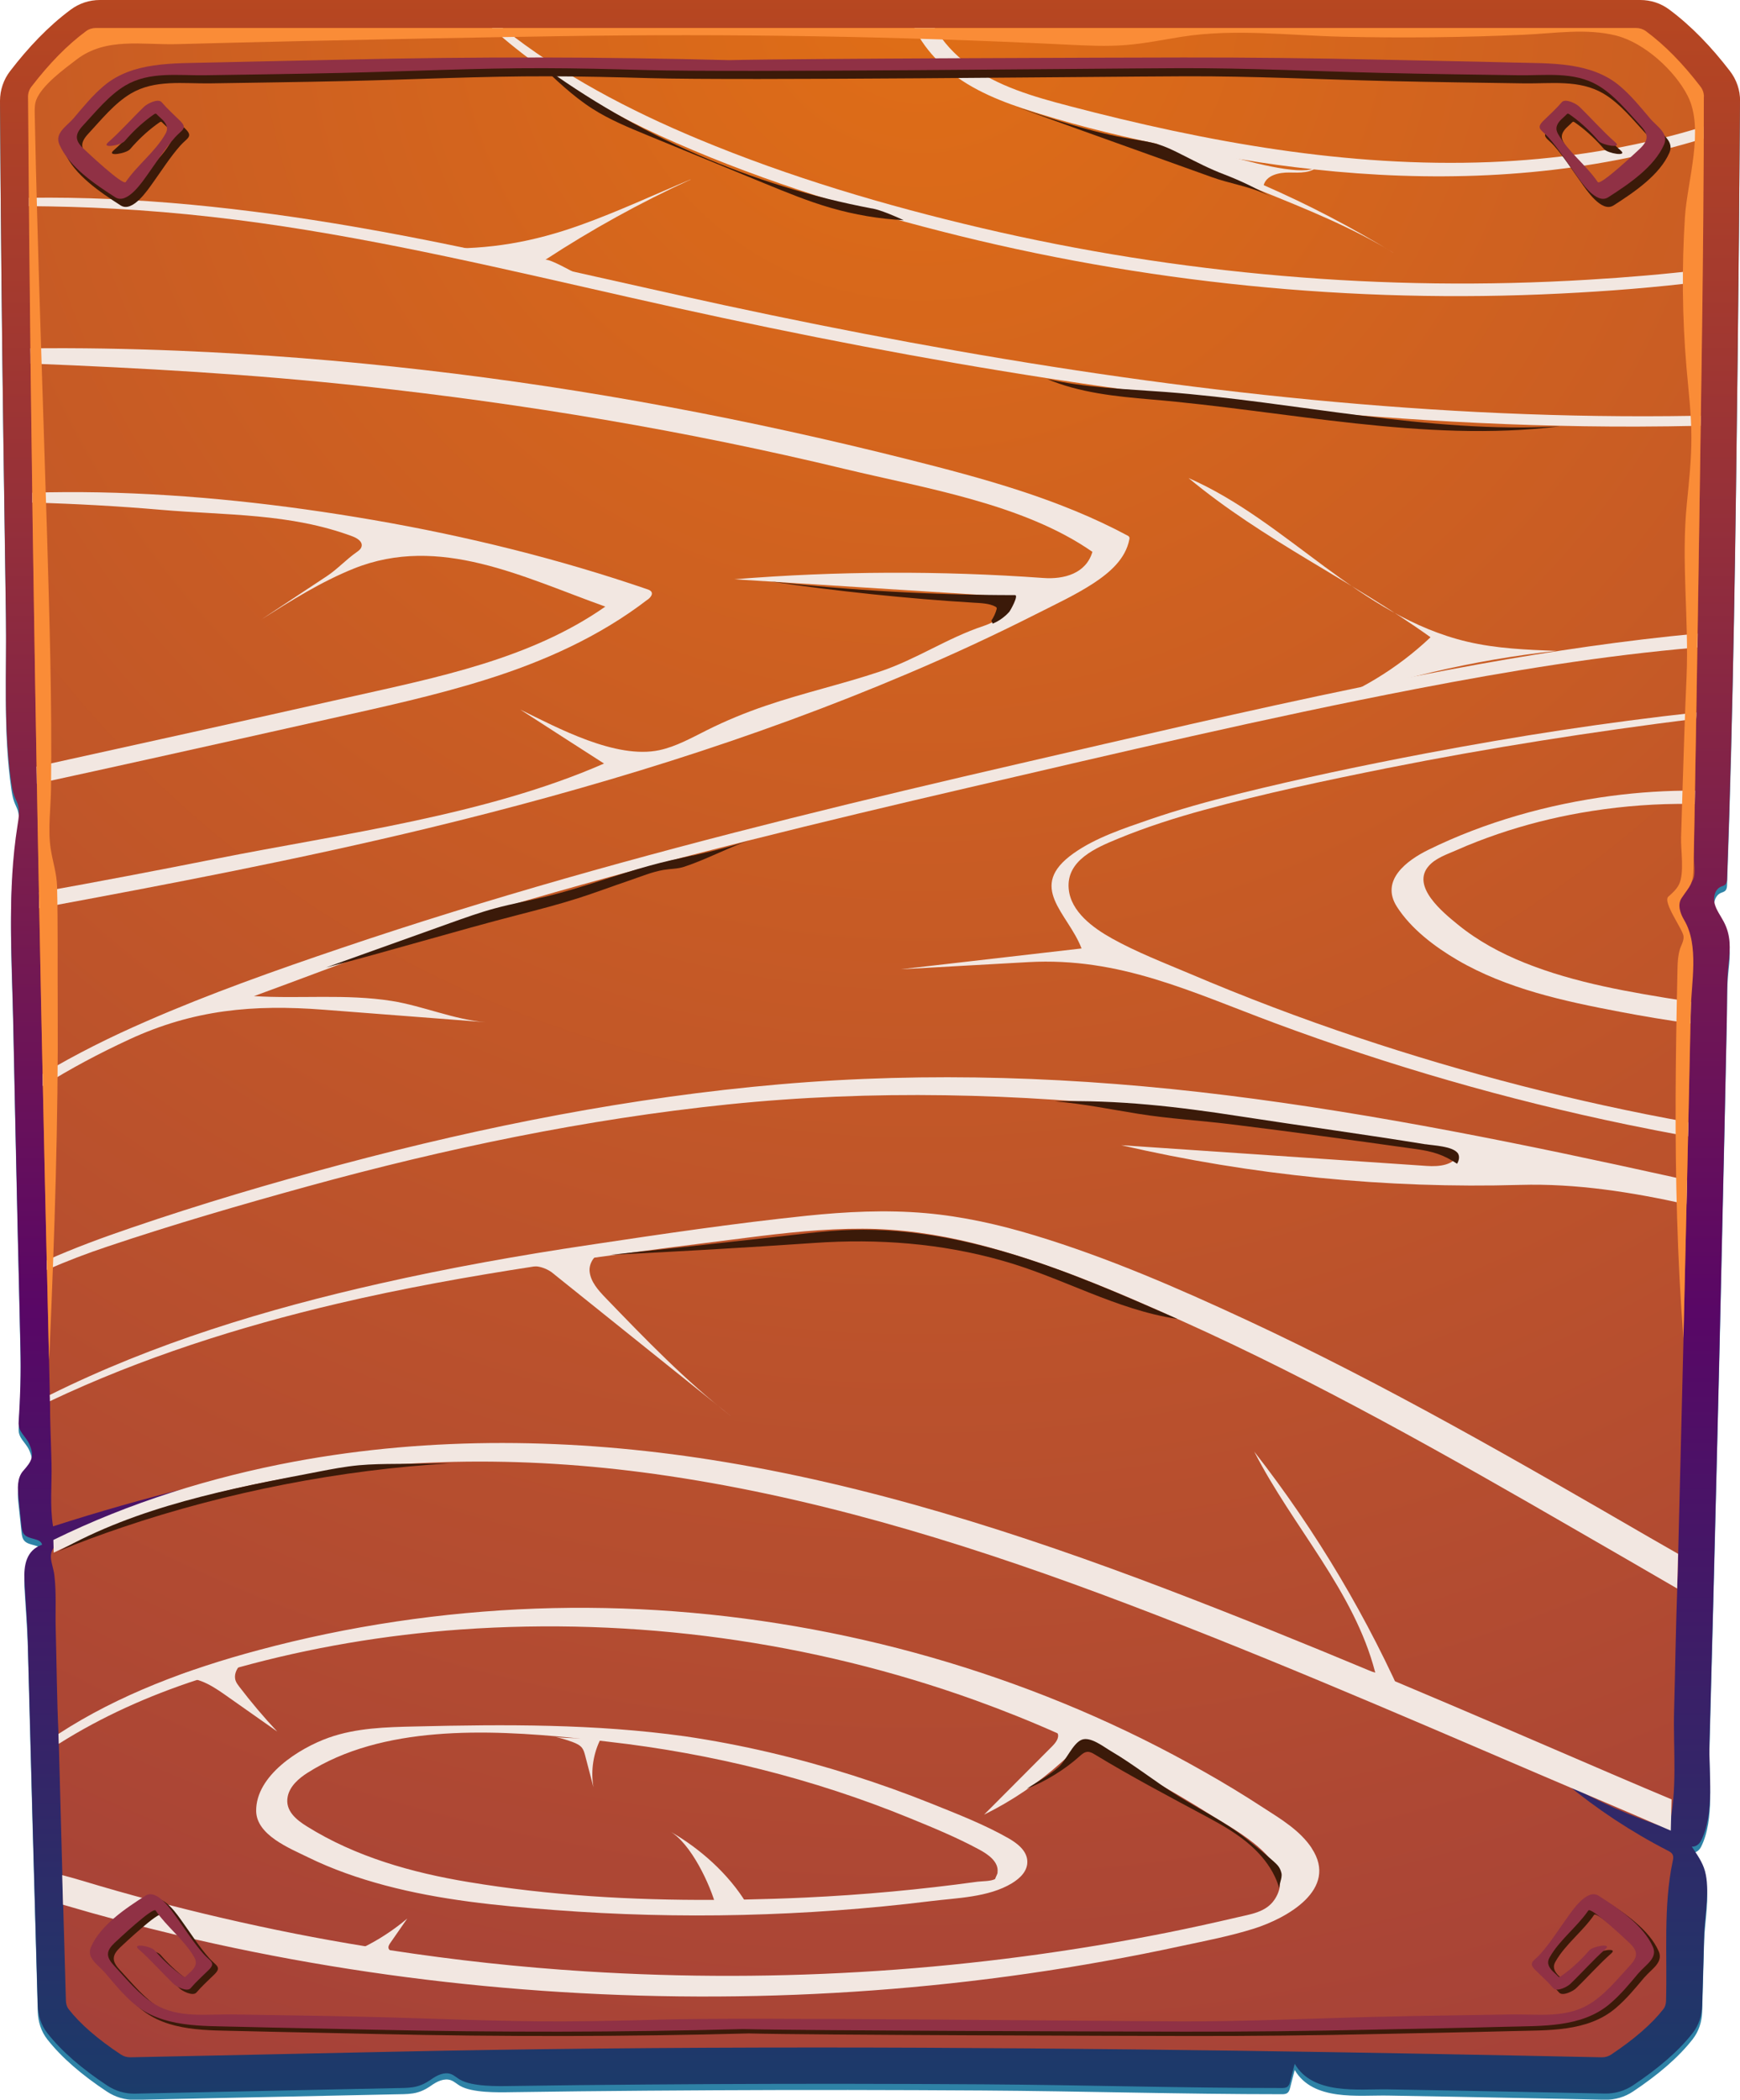 <svg width="354" height="427" viewBox="0 0 354 427" fill="none" xmlns="http://www.w3.org/2000/svg">
<g clip-path="url(#clip0_20_2762)">
<path d="M354 21.778C353.886 39.322 353.722 56.866 353.509 74.409C353.101 109.579 352.643 144.748 351.367 179.9C351.367 180.342 351.318 180.832 351.007 181.143C350.762 181.388 350.402 181.454 350.075 181.601C348.865 182.173 348.506 183.775 348.849 185.067C349.192 186.359 350.026 187.438 350.648 188.615C352.201 191.493 352.021 194.141 351.678 197.248C351.285 200.73 351.4 204.328 351.318 207.859C351.171 215.331 351.007 222.787 350.844 230.259C350.517 245.186 350.173 260.13 349.83 275.058C349.405 292.88 348.963 310.718 348.506 328.539C348.277 337.597 348.031 346.639 347.786 355.697C347.622 361.845 348.898 369.922 346.085 375.579C345.726 376.298 344.99 376.87 344.188 376.789C345.219 378.358 346.363 379.912 346.87 381.759C347.933 385.634 346.821 390.654 346.707 394.643C346.576 399.466 346.429 404.306 346.298 409.129C346.249 411.14 345.611 413.119 344.385 414.688C341.441 418.465 337.271 421.98 332.251 425.332C330.567 426.46 328.572 427.049 326.544 427.016C320.87 426.902 315.212 426.771 309.537 426.673C300.478 426.493 291.402 426.313 282.343 426.166C276.358 426.068 267.135 427.343 263.407 420.967C263.096 422.16 262.785 423.37 262.475 424.564C262.377 424.94 262.262 425.349 261.968 425.594C261.641 425.872 261.183 425.888 260.758 425.888C240.562 425.888 220.203 425.267 199.943 425.136C181.677 425.022 163.427 424.989 145.162 425.087C136.021 425.136 126.896 425.201 117.755 425.3C113.192 425.349 108.614 425.414 104.051 425.479C101.206 425.528 96.088 425.627 93.586 424.188C92.964 423.828 92.441 423.321 91.77 423.06C90.397 422.553 88.909 423.288 87.715 424.139C84.984 426.068 83.169 425.839 79.931 425.921C62.45 426.297 44.969 426.673 27.472 427.033C25.445 427.082 23.45 426.477 21.765 425.365C16.729 422.03 12.575 418.498 9.615 414.721C8.373 413.135 7.751 411.157 7.686 409.146C6.983 384.392 6.296 359.637 5.658 334.867C5.544 330.779 5.184 326.708 4.971 322.621C4.824 319.645 5.315 316.538 8.569 315.41C8.225 314.021 5.952 314.429 4.971 313.367C4.53 312.892 4.432 312.189 4.366 311.535C4.17 309.671 3.974 307.824 3.777 305.96C3.565 304.031 3.434 301.84 4.726 300.385C6.394 298.488 7.097 297.458 5.92 294.875C5.167 293.24 3.663 292.487 3.794 290.476C4.121 285.408 4.284 280.568 4.17 275.5C3.974 267.014 3.794 258.545 3.581 250.059C3.271 236.325 2.976 222.574 2.698 208.84C2.42 195.466 1.455 182.402 3.565 169.126C3.794 167.703 4.039 166.199 3.614 164.826C3.418 164.221 3.107 163.665 2.894 163.076C2.584 162.242 2.437 161.359 2.306 160.476C0.654 149.195 1.374 137.668 1.21 126.239C1.03 114.14 0.85 102.057 0.687 89.958C0.376 67.199 0.147 44.489 0 21.778C0 19.587 0.72 17.445 2.06 15.712C5.756 10.905 9.812 6.622 14.407 3.205C16.107 1.946 18.168 1.259 20.294 1.259H333.723C335.849 1.259 337.909 1.929 339.61 3.205C344.205 6.622 348.26 10.905 351.956 15.712C353.297 17.462 354.033 19.587 354.016 21.795L354 21.778Z" fill="#2E82A6"/>
<path d="M354 20.519C353.886 38.063 353.722 55.607 353.509 73.15C353.101 108.32 352.643 143.489 351.367 178.642C351.367 179.083 351.318 179.573 351.007 179.884C350.762 180.129 350.402 180.195 350.075 180.342C348.865 180.914 348.506 182.516 348.849 183.808C349.192 185.1 350.026 186.179 350.648 187.356C352.201 190.234 352.021 192.882 351.678 195.989C351.285 199.472 351.4 203.069 351.318 206.6C351.171 214.072 351.007 221.528 350.844 229C350.517 243.928 350.173 258.872 349.83 273.799C349.405 291.621 348.963 309.459 348.506 327.281C348.277 336.339 348.031 345.38 347.786 354.438C347.622 360.586 348.898 368.663 346.085 374.32C345.726 375.039 344.99 375.612 344.188 375.53C345.219 377.099 346.363 378.653 346.87 380.5C347.933 384.375 346.821 389.395 346.707 393.384C346.576 398.207 346.429 403.047 346.298 407.87C346.249 409.881 345.611 411.86 344.385 413.429C341.441 417.206 337.271 420.722 332.251 424.073C330.567 425.201 328.572 425.79 326.544 425.757C320.87 425.643 315.212 425.528 309.537 425.414C300.478 425.234 291.402 425.054 282.343 424.907C276.358 424.809 267.135 426.084 263.407 419.708C263.096 420.901 262.785 422.111 262.475 423.305C262.377 423.681 262.262 424.09 261.968 424.335C261.641 424.613 261.183 424.629 260.758 424.629C240.562 424.629 220.203 424.008 199.943 423.877C181.677 423.763 163.427 423.73 145.162 423.828C136.021 423.877 126.896 423.943 117.755 424.041C113.192 424.09 108.614 424.155 104.051 424.22C101.206 424.27 96.088 424.368 93.586 422.929C92.964 422.569 92.441 422.062 91.77 421.801C90.397 421.294 88.909 422.03 87.715 422.88C84.984 424.809 83.169 424.58 79.931 424.662C62.45 425.038 44.969 425.414 27.472 425.774C25.445 425.823 23.45 425.218 21.765 424.09C16.729 420.754 12.575 417.223 9.615 413.446C8.373 411.86 7.751 409.881 7.686 407.87C6.983 383.116 6.296 358.362 5.658 333.592C5.544 329.504 5.184 325.433 4.971 321.345C4.824 318.37 5.315 315.263 8.569 314.135C8.225 312.745 5.952 313.154 4.971 312.091C4.53 311.617 4.432 310.914 4.366 310.26C4.17 308.396 3.974 306.549 3.777 304.685C3.565 302.755 3.434 300.564 4.726 299.109C6.394 297.213 7.097 296.183 5.92 293.599C5.167 291.964 3.663 291.212 3.794 289.201C4.121 284.133 4.284 279.293 4.17 274.224C3.974 265.739 3.794 257.269 3.581 248.784C3.271 235.049 2.976 221.299 2.698 207.565C2.42 194.19 1.455 181.127 3.565 167.85C3.794 166.428 4.039 164.924 3.614 163.55C3.418 162.945 3.107 162.389 2.894 161.801C2.584 160.967 2.437 160.084 2.306 159.201C0.654 147.92 1.374 136.393 1.21 124.964C1.03 112.865 0.85 100.782 0.687 88.683C0.376 65.956 0.147 43.23 0 20.519C0 18.328 0.72 16.187 2.06 14.454C5.756 9.647 9.795 5.363 14.407 1.946C16.107 0.687 18.168 0 20.294 0H333.723C335.849 0 337.909 0.67 339.61 1.946C344.205 5.363 348.26 9.647 351.956 14.454C353.297 16.203 354.033 18.328 354.016 20.536L354 20.519Z" fill="url(#paint0_linear_20_2762)"/>
<path d="M346.641 19.653C346.641 21.664 346.609 23.691 346.592 25.719C346.592 26.536 346.592 27.354 346.592 28.171C346.527 36.902 346.445 45.78 346.363 54.855C346.363 55.656 346.363 56.457 346.331 57.275C346.249 66.202 346.134 75.292 346.02 84.546C346.02 85.233 346.02 85.904 345.987 86.59C345.824 100.308 345.628 114.385 345.399 128.839C345.399 129.771 345.366 130.719 345.349 131.668C345.268 136.049 345.202 140.448 345.137 144.895C345.137 145.304 345.137 145.729 345.104 146.154C345.022 150.993 344.941 155.866 344.859 160.787C344.859 161.686 344.826 162.602 344.81 163.518C344.744 167.066 344.679 170.63 344.614 174.178C344.597 175.437 344.99 177.562 344.516 178.723C344.009 180.015 342.504 180.554 341.687 181.601C340.264 183.399 341 186.048 342.03 188.092C344.63 193.242 344.139 198.098 344.025 203.755C343.992 205.21 343.96 206.682 343.943 208.153C343.796 214.775 343.649 221.479 343.502 228.248C343.502 229.196 343.469 230.161 343.436 231.109C343.387 234.068 343.322 237.044 343.24 240.02C343.207 241.655 343.175 243.29 343.126 244.925C342.929 253.901 342.717 262.992 342.504 272.213C342.161 286.52 341.801 301.104 341.425 316.015C341.359 318.353 341.31 320.708 341.229 323.062C340.934 331.335 340.82 339.609 340.591 347.865C340.378 355.583 341.376 364.379 339.446 371.867C332.169 369.529 325.138 366.423 318.499 362.629C324.909 367.927 331.891 372.538 339.299 376.347C339.675 376.543 340.068 376.74 340.264 377.116C340.509 377.557 340.411 378.08 340.297 378.571C338.383 387.645 339.217 397.521 338.956 406.857C338.956 407.543 338.743 408.165 338.416 408.573C336.094 411.565 332.513 414.672 327.82 417.811C327.247 418.187 326.593 418.383 325.939 418.383H325.874C281.853 417.451 223.932 416.389 166.207 416.389C135.301 416.389 106.766 416.667 78.966 417.272L26.508 418.383C25.788 418.383 25.134 418.187 24.561 417.795C19.868 414.688 16.287 411.582 13.949 408.573C13.622 408.165 13.425 407.527 13.409 406.84C13.229 400.3 13.033 393.809 12.853 387.367C12.804 385.356 12.755 383.345 12.69 381.35C12.444 372.341 12.199 363.447 11.97 354.651C11.954 353.98 11.937 353.31 11.905 352.64C11.561 345.495 11.529 338.317 11.332 331.155C11.234 327.608 11.496 323.847 11.054 320.315C10.76 317.912 9.403 316.13 11.529 314.021C12.575 312.991 13.965 312.386 15.322 311.813C20.8 309.508 26.279 307.186 31.773 304.881C34.046 303.916 36.335 302.952 38.756 302.445C29.353 304.783 20.032 307.431 10.793 310.407C10.106 306.271 10.58 301.872 10.482 297.67C10.384 293.436 10.171 289.185 10.171 284.95C10.171 284.525 10.171 284.116 10.139 283.691C10.089 281.288 10.04 278.884 9.975 276.481C9.828 270.349 9.681 264.267 9.55 258.25C9.55 257.596 9.517 256.942 9.501 256.305C9.223 244.271 8.961 232.466 8.716 220.858C8.716 220.04 8.683 219.239 8.667 218.421C8.422 206.976 8.193 195.727 7.98 184.691C7.964 183.612 7.947 182.533 7.931 181.47C7.784 174.014 7.637 166.657 7.506 159.381C7.506 158.22 7.473 157.059 7.457 155.898C7.13 137.406 6.835 119.519 6.59 102.205C6.59 101.534 6.59 100.864 6.59 100.194C6.459 91.283 6.345 82.535 6.247 73.935C6.247 72.905 6.247 71.875 6.214 70.845C6.1 61.002 6.001 51.372 5.92 41.922C5.92 41.349 5.92 40.794 5.92 40.221C5.854 33.256 5.805 26.405 5.756 19.653C5.756 18.901 6.001 18.198 6.459 17.609C10.122 12.851 13.736 9.172 17.53 6.36C18.086 5.935 18.789 5.706 19.509 5.706H332.938C333.641 5.706 334.344 5.935 334.917 6.36C338.71 9.172 342.341 12.851 345.987 17.609C346.445 18.198 346.69 18.917 346.69 19.653H346.641Z" fill="url(#paint1_radial_20_2762)"/>
<g style="mix-blend-mode:multiply">
<path d="M346.004 84.546C346.004 85.233 346.004 85.904 345.971 86.59C341.67 86.688 337.37 86.737 333.052 86.754C318.744 86.787 304.452 86.312 290.16 85.429C238.845 82.241 188.005 73.706 137.836 62.654C112.833 57.144 87.944 50.963 62.663 46.827C49.597 44.685 36.45 43.164 23.237 42.445C17.448 42.118 11.676 41.971 5.887 41.922C5.887 41.349 5.887 40.794 5.887 40.221C27.979 39.911 50.202 42.363 71.853 46.075C79.506 47.383 87.126 48.87 94.714 50.456C101.991 51.961 109.251 53.563 116.496 55.198C116.496 55.214 116.512 55.214 116.528 55.214C126.765 57.487 137.018 59.825 147.271 62.049C172.503 67.477 197.866 72.235 223.392 75.979C249.017 79.74 274.805 82.486 300.674 83.794C313.642 84.448 326.642 84.743 339.626 84.628C341.752 84.612 343.894 84.579 346.02 84.546H346.004Z" fill="#F2E7E1"/>
<path d="M346.347 54.855C346.347 55.656 346.347 56.457 346.314 57.275C336.781 58.468 327.182 59.22 317.583 59.694C275.164 61.82 232.435 57.536 191.292 46.99C171.849 42.02 152.455 35.905 134.189 27.55C125.751 23.691 117.608 19.081 110.053 13.685C106.586 11.216 103.234 8.567 100.061 5.706H102.285C114.255 15.222 128.008 22.432 142.104 28.302C160.631 36.019 180.074 41.775 199.599 46.353C219.746 51.078 240.235 54.331 260.856 56.097C281.558 57.879 302.408 58.141 323.143 56.882C330.894 56.424 338.645 55.77 346.347 54.855Z" fill="#F2E7E1"/>
<path d="M346.592 25.719C346.592 26.536 346.592 27.354 346.592 28.171C343.632 29.07 340.673 29.888 337.697 30.624C314.656 36.314 290.814 37 267.315 34.45C267.201 34.45 267.103 34.45 266.988 34.401C262.164 33.894 257.356 33.223 252.565 32.422C252.565 32.439 252.532 32.422 252.516 32.422C252.205 32.39 251.895 32.324 251.584 32.275C246.22 31.376 240.824 30.378 235.444 29.25C226.188 27.321 216.966 24.983 208.053 22.04C201.84 19.98 195.642 17.233 190.965 12.54C188.986 10.546 187.22 8.24 186.027 5.706H190.18C191.897 8.535 194.121 11.036 196.966 13.129C203.001 17.593 210.326 19.669 217.489 21.549C245.452 28.874 274.183 34.106 303.193 32.962C316.307 32.439 329.389 30.558 342.046 27.076C343.583 26.651 345.104 26.209 346.641 25.719H346.592Z" fill="#F2E7E1"/>
<path d="M345.382 128.839C345.382 129.771 345.35 130.719 345.333 131.668C326.119 133.303 307.003 136.458 288.165 140.088C257.634 145.974 227.3 153.152 197.016 160.182C166.992 167.147 137.034 174.423 107.436 183.023C88.238 188.599 70.332 195.76 51.674 202.578C61.093 203.15 70.365 202.088 79.702 203.559C85.965 204.556 92.555 207.401 98.769 207.876C87.813 207.025 76.841 206.191 65.868 205.341C51.511 204.229 39.393 205.325 26.279 211.391C20.244 214.187 14.325 217.31 8.7 220.858C8.7 220.04 8.667 219.239 8.651 218.421C15.437 214.367 22.534 210.835 29.778 207.696C42.762 202.022 56.155 197.297 69.58 192.752C84.543 187.683 99.653 183.04 114.844 178.691C145.456 169.943 176.379 162.439 207.399 155.293C230.555 149.963 253.71 144.486 277.012 139.695C280.692 138.927 284.387 138.208 288.083 137.488C288.132 137.472 288.165 137.472 288.197 137.472C292.531 136.622 296.864 135.804 301.214 135.019C315.833 132.403 330.567 130.229 345.366 128.839H345.382Z" fill="#F2E7E1"/>
<path d="M229.77 109.66C229.017 113.666 225.763 116.446 222.509 118.588C218.781 121.024 214.627 122.937 210.67 124.948C202.134 129.264 193.467 133.27 184.669 136.998C153.142 150.405 120.306 160.395 87.028 168.439C60.864 174.75 34.422 179.802 7.964 184.691C7.947 183.612 7.931 182.533 7.915 181.47C19.966 179.312 31.986 177.023 43.988 174.636C69.662 169.535 98.802 165.823 122.889 155.277C117.199 151.631 111.524 147.969 105.85 144.306C113.47 148.034 125.293 154.427 134.124 152.563C137.574 151.827 140.697 150.045 143.853 148.476C147.713 146.546 151.703 144.911 155.791 143.521C163.444 140.905 171.342 139.14 179.011 136.573C186.534 134.055 192.649 129.771 200.139 127.286C202.952 126.337 206.435 124.081 205.306 121.351C186.664 120.174 168.022 118.98 149.397 117.803C170.295 116.119 191.325 116.037 212.256 117.541C216.475 117.852 220.956 116.642 222.248 112.227C208.217 102.45 188.185 99.294 171.865 95.37C139.651 87.604 106.831 82.127 73.897 78.546C51.396 76.094 28.813 74.835 6.214 73.935C6.214 72.905 6.214 71.875 6.181 70.845C16.156 70.731 26.148 70.911 36.139 71.319C69.58 72.693 103.054 76.6 135.955 82.732C152.308 85.773 168.562 89.353 184.686 93.408C200.057 97.283 215.478 101.436 229.508 108.974C229.77 109.137 229.851 109.366 229.77 109.66Z" fill="#F2E7E1"/>
<path d="M131.785 121.907C121.957 129.477 110.592 134.545 98.819 138.224C88.353 141.51 77.642 143.816 66.964 146.203C54.765 148.933 42.582 151.664 30.367 154.362C22.746 156.046 15.126 157.73 7.489 159.381C7.489 158.22 7.457 157.059 7.44 155.898C28.65 151.239 49.826 146.546 71.003 141.788C88.892 137.766 107.878 134.055 123.151 123.362C106.439 117.394 89.416 108.63 71.984 115.628C65.345 118.293 59.245 122.135 53.195 125.961C57.626 123.035 62.058 120.092 66.506 117.165C68.697 115.71 70.398 113.797 72.556 112.293C72.998 111.982 73.472 111.622 73.57 111.099C73.783 110.134 72.671 109.448 71.739 109.088C59.016 104.346 46.049 104.821 32.738 103.676C24.038 102.924 15.306 102.45 6.574 102.205C6.574 101.534 6.574 100.864 6.574 100.194C11.087 100.063 15.6 100.046 20.114 100.128C38.886 100.504 57.561 102.581 76.056 105.769C94.943 109.039 113.683 113.65 131.818 119.879C133.044 120.304 132.734 121.187 131.818 121.907H131.785Z" fill="#F2E7E1"/>
<path d="M343.224 240.004C343.191 241.639 343.158 243.274 343.109 244.909C331.957 242.44 320.723 240.641 309.259 240.968C282.016 241.753 254.658 239.023 228.102 232.891C248.82 234.297 269.539 235.703 290.274 237.11C292.76 237.289 295.965 236.979 296.668 234.592C276.685 230.668 256.67 227.904 236.507 225.632C207.121 222.313 177.507 221.577 148.072 224.602C119.145 227.594 90.609 233.562 62.598 241.262C48.943 245.023 35.322 248.98 21.896 253.492C17.677 254.898 13.54 256.468 9.534 258.25C9.534 257.596 9.501 256.942 9.485 256.305C15.11 253.787 20.915 251.661 26.72 249.683C40.816 244.86 55.141 240.625 69.531 236.783C98.72 229 128.482 223.13 158.603 220.514C188.986 217.882 219.435 218.994 249.671 222.754C280.168 226.547 310.29 232.728 340.28 239.35C341.261 239.562 342.243 239.775 343.224 240.004Z" fill="#F2E7E1"/>
<path d="M217.424 180.734C217.832 185.443 222.46 188.746 226.238 190.855C231.225 193.635 236.687 195.744 241.952 197.967C253.203 202.758 264.65 207.107 276.244 210.982C298.205 218.323 320.69 224.111 343.485 228.231C343.485 229.18 343.453 230.144 343.42 231.093C339.283 230.357 335.162 229.556 331.057 228.706C306.659 223.653 282.703 216.737 259.351 208.055C242.263 201.695 227.807 194.632 209.215 195.662C200.564 196.152 191.914 196.643 183.263 197.117C195.511 195.711 207.776 194.289 220.04 192.882C217.293 185.656 208.74 180.358 218.454 173.508C222.951 170.336 228.592 168.488 233.743 166.706C239.712 164.646 245.812 162.962 251.927 161.441C264.601 158.302 277.388 155.621 290.225 153.184C308.442 149.734 326.724 146.906 345.121 144.895C345.121 145.304 345.121 145.729 345.088 146.154C323.993 148.803 302.98 152.073 282.147 156.225C269.735 158.711 257.307 161.343 245.092 164.678C239.091 166.314 233.155 168.21 227.415 170.581C223.016 172.396 216.917 174.946 217.424 180.734Z" fill="#F2E7E1"/>
<path d="M290.732 176.042C286.938 180.211 293.626 185.607 296.619 188.043C300.674 191.346 305.319 193.847 310.159 195.793C320.494 199.946 331.761 201.81 342.7 203.543C343.142 203.608 343.567 203.674 344.009 203.739C343.976 205.194 343.943 206.666 343.927 208.137C339.087 207.467 334.279 206.666 329.488 205.75C318.204 203.608 306.545 201.09 296.504 195.237C291.926 192.555 287.118 188.942 284.207 184.413C280.757 179.034 286.186 174.995 290.601 172.821C302.13 167.147 315.032 163.55 327.754 161.866C333.429 161.114 339.136 160.754 344.843 160.787C344.843 161.686 344.81 162.602 344.794 163.518C343.6 163.485 342.406 163.469 341.212 163.485C334.606 163.55 328.032 164.172 321.524 165.316C315.866 166.313 310.273 167.736 304.828 169.584C301.917 170.581 299.039 171.676 296.226 172.935C294.362 173.753 292.122 174.489 290.732 176.042Z" fill="#F2E7E1"/>
<path d="M341.409 315.999C341.343 318.337 341.294 320.691 341.212 323.046C334.459 319.122 327.705 315.214 320.952 311.323C294.673 296.134 268.231 281.124 240.53 268.665C226.81 262.501 212.73 256.484 198.095 252.838C190.671 250.991 183.132 249.895 175.479 249.879C167.548 249.846 159.666 250.729 151.817 251.727C141.515 253.018 131.197 254.326 120.894 255.765C116.888 256.321 112.898 256.91 108.908 257.515C95.401 259.591 81.926 261.994 68.648 265.117C48.6 269.826 28.781 276.137 10.155 284.95C10.155 284.525 10.155 284.116 10.122 283.691C31.348 273.145 54.143 266.245 77.266 261.03C91.362 257.842 105.572 255.307 119.848 253.182C134.549 250.974 149.299 248.784 164.065 247.247C172.127 246.413 180.205 246.004 188.3 246.707C195.871 247.377 203.311 249.045 210.572 251.252C225.355 255.732 239.679 261.962 253.677 268.469C281.836 281.566 308.769 297.131 335.62 312.68C337.549 313.792 339.479 314.903 341.409 315.999Z" fill="#F2E7E1"/>
<path d="M340.084 365.932C340.035 368.041 339.97 370.167 339.921 372.292C330.976 368.385 321.965 364.608 313.004 360.766C283.472 348.111 253.939 335.308 223.801 324.109C194.465 313.219 164.294 304.096 133.241 299.763C106.177 295.986 78.59 296.248 51.805 301.856C37.545 304.848 23.875 309.508 10.924 315.754C10.907 314.887 10.891 314.037 10.858 313.17C26.311 305.568 43.04 300.385 59.834 297.245C87.862 292.03 116.659 292.471 144.753 296.886C176.509 301.889 207.252 311.732 237.227 323.144C251.339 328.523 265.337 334.197 279.269 340.017C280.773 340.655 282.294 341.276 283.815 341.914C298.908 348.258 313.936 354.749 328.981 361.223C332.66 362.809 336.372 364.363 340.084 365.932Z" fill="#F2E7E1"/>
<path d="M266.874 375.857C264.486 372.243 260.578 369.922 257.029 367.633C253.072 365.049 249.033 362.597 244.912 360.275C236.703 355.599 228.233 351.413 219.533 347.702C184.817 332.921 146.699 325.776 108.973 327.133C89.955 327.836 70.937 330.649 52.557 335.586C38.396 339.38 24.235 344.579 11.888 352.623C11.921 353.294 11.937 353.964 11.954 354.634C20.702 349.108 30.269 344.841 40.129 341.62C40.816 341.391 41.486 341.178 42.173 340.966C44.25 340.312 46.343 339.707 48.453 339.118C63.219 335.03 78.427 332.48 93.7 331.384C129.136 328.883 164.981 333.755 198.422 345.772C204.08 347.816 209.656 350.04 215.151 352.492C216.917 353.277 218.699 354.078 220.449 354.912C229.41 359.131 238.093 363.888 246.466 369.17C251.224 372.178 264.355 378.898 259.27 386.354C257.536 388.904 254.413 389.28 251.649 389.934C246.973 391.03 242.279 392.06 237.57 393.008C198.634 400.774 158.751 403.407 119.112 400.905C105.785 400.071 92.474 398.616 79.277 396.589C77.626 396.343 75.974 396.082 74.322 395.804C69.547 395.035 64.772 394.169 60.03 393.237C50.284 391.308 40.587 389.068 30.988 386.517C26.115 385.225 21.275 383.852 16.467 382.397C15.241 382.021 13.949 381.677 12.657 381.334C12.722 383.329 12.771 385.34 12.82 387.351C20.506 389.624 28.274 391.684 36.057 393.548C56.629 398.436 77.527 401.87 98.557 403.881C140.55 407.887 183.149 406.317 224.668 398.845C229.982 397.897 235.264 396.85 240.53 395.706C245.386 394.676 250.341 393.711 255.083 392.223C261.723 390.13 272.417 384.261 266.857 375.857H266.874Z" fill="#F2E7E1"/>
<path d="M205.159 373.829C200.286 371.05 194.89 368.957 189.69 366.864C184.326 364.706 178.881 362.76 173.37 361.011C162.266 357.496 150.852 354.781 139.307 353.097C121.074 350.563 102.825 350.661 84.461 351.103C78.541 351.233 72.491 351.397 66.898 353.375C60.946 355.485 52.034 361.044 52.116 368.303C52.181 373.208 58.967 375.889 62.63 377.688C67.618 380.14 72.916 381.972 78.296 383.411C89.53 386.403 101.206 387.563 112.784 388.43C125.522 389.395 138.326 389.738 151.114 389.427C163.869 389.117 176.608 388.201 189.281 386.632C194.661 385.961 201.087 385.879 205.879 382.985C207.498 381.988 209.117 380.517 209.002 378.44C208.888 376.298 206.876 374.81 205.159 373.829ZM202.968 380.827C202.935 381.105 202.396 382.086 202.494 382.086C201.758 382.609 199.697 382.56 198.863 382.675C187.237 384.277 175.545 385.356 163.836 385.896C159.699 386.092 155.546 386.223 151.376 386.305C149.348 386.354 147.32 386.37 145.276 386.37C128.547 386.452 111.704 385.471 95.303 382.74C83.84 380.844 72.36 377.623 62.418 371.41C60.292 370.085 57.97 368.238 58.526 365.393C58.935 363.251 60.799 361.648 62.549 360.537C77.707 350.874 98.966 351.659 116.937 353.457C116.937 353.457 116.937 353.473 116.97 353.457C116.97 353.457 116.981 353.457 117.003 353.457C117.003 353.457 117.003 353.473 117.035 353.457C117.068 353.473 117.101 353.473 117.133 353.473C118.801 353.637 120.42 353.817 122.006 353.997C122.579 354.062 123.118 354.127 123.674 354.193C144.655 356.564 165.406 361.698 184.964 369.693C189.771 371.655 194.661 373.666 199.223 376.135C200.891 377.034 203.279 378.587 202.935 380.827H202.968Z" fill="#F2E7E1"/>
<path d="M140.518 36.51C130.265 41.202 120.355 46.68 110.903 52.86C111.688 52.353 119.03 56.686 120.224 57.258C117.362 55.116 109.889 55.149 106.341 54.364C100.634 53.105 94.927 51.814 89.22 50.489C99.538 50.8 108.548 49.198 118.147 45.748C125.718 43.034 133.077 39.6 140.501 36.493L140.518 36.51Z" fill="#F2E7E1"/>
<path d="M283.406 51.372C274.968 46.205 266.17 41.611 257.095 37.654C257.634 35.627 260.218 35.055 262.311 35.087C264.404 35.12 266.841 35.267 268.215 33.698C264.535 37.9 234.97 26.569 229.753 25.931C246.515 36.624 266.498 41.022 283.422 51.372H283.406Z" fill="#F2E7E1"/>
<path d="M291.043 129.591C284.273 136 276.113 140.938 267.282 143.947C283.177 138.093 299.775 134.202 316.618 132.371C310.551 132.142 304.452 131.896 298.549 130.507C276.489 125.324 262.001 106.063 241.805 97.218C257.095 109.922 274.919 118.048 291.059 129.607L291.043 129.591Z" fill="#F2E7E1"/>
<path d="M112.162 258.675C124.345 268.453 136.528 278.23 148.71 287.991C139.487 280.813 131.344 272.377 123.233 263.973C121.728 262.403 120.126 260.654 119.946 258.479C119.783 256.305 121.957 253.934 123.952 254.833C115.972 254.195 107.028 254.67 99.456 257.4C104.329 259.493 107.698 255.7 112.162 258.675Z" fill="#F2E7E1"/>
<path d="M279.792 340.148C275.524 323.553 262.982 310.489 255.182 295.218C267.838 311.421 278.435 329.259 286.611 348.127C286.039 346.803 279.285 344.89 277.813 344.187C274.543 342.65 271.305 341.047 268.1 339.363C265.14 337.826 252.205 332.496 252.238 329.341C261.461 333.314 269.866 337.826 279.792 340.148Z" fill="#F2E7E1"/>
<path d="M35.959 341.685C39.246 340.426 42.762 342.535 45.64 344.563C49.221 347.081 52.819 349.598 56.4 352.133C53.669 349.222 51.085 346.165 48.665 342.993C48.387 342.633 48.109 342.257 47.946 341.816C47.537 340.704 48.06 339.412 48.91 338.578C49.761 337.745 50.889 337.27 51.985 336.829C45.395 339.559 37.611 338.104 32.002 343.729C33.408 343.32 34.52 342.225 35.959 341.669V341.685Z" fill="#F2E7E1"/>
<path d="M215.151 352.443C215.592 353.359 214.807 354.373 214.088 355.108C209.46 359.752 204.832 364.395 200.204 369.039C205.911 366.227 211.226 362.613 215.968 358.362C217.456 357.021 218.928 355.599 220.743 354.765C222.558 353.931 224.864 353.8 226.45 355.027C221.97 353.048 217.473 351.054 212.992 349.075C210.784 348.094 208.364 346.901 205.944 346.852C208.07 348.993 213.891 349.811 215.134 352.46L215.151 352.443Z" fill="#F2E7E1"/>
<path d="M116.594 354.307C117.264 354.569 117.967 354.88 118.409 355.452C118.752 355.893 118.899 356.466 119.047 357.005L120.731 363.447C120.159 360.079 120.698 356.531 122.268 353.506C119.243 353.457 116.119 353.588 113.111 353.261C114.288 353.522 115.465 353.882 116.594 354.307Z" fill="#F2E7E1"/>
<path d="M136.25 372.407C142.333 375.84 148.22 381.072 151.85 387.057C149.217 388.005 143.755 389.1 141.09 388.61C142.66 388.904 144.328 388.643 145.734 387.907C144.54 383.28 140.534 374.81 136.25 372.407Z" fill="#F2E7E1"/>
<path d="M80.765 399.466C78.231 398.812 75.81 397.668 73.701 396.131C76.988 394.529 80.062 392.518 82.858 390.163C81.714 391.814 80.569 393.449 79.424 395.101C79.179 395.444 78.934 395.869 79.065 396.262C79.163 396.556 79.441 396.736 79.702 396.899C81.746 398.158 83.79 399.417 85.835 400.676C84.248 399.973 82.531 399.581 80.798 399.548L80.749 399.483L80.765 399.466Z" fill="#F2E7E1"/>
</g>
<path d="M346.641 19.653C346.641 51.372 346.053 83.108 345.578 114.827C345.399 126.436 345.219 138.044 345.022 149.653C344.924 155.555 344.81 161.441 344.712 167.344C344.663 170.434 344.597 173.508 344.532 176.598C344.466 179.917 343.829 180.08 342.112 182.647C341.229 183.972 341.834 185.754 342.651 187.127C345.726 192.31 344.074 199.88 343.96 205.783C343.812 213.059 343.649 220.334 343.502 227.594C343.175 242.456 342.848 257.335 342.488 272.197C341.229 255.929 340.853 239.595 340.902 223.277C340.934 215.102 341.065 206.944 341.245 198.768C341.294 196.905 341.229 195.09 341.703 193.275C341.948 192.327 342.586 191.46 342.521 190.446C342.439 189.073 338.171 183.432 339.43 182.337C340.247 181.617 341.081 180.865 341.572 179.9C342.733 177.611 341.932 172.854 342.014 170.303C342.112 166.673 342.226 163.043 342.341 159.414C342.57 152.171 342.798 144.928 343.126 137.684C343.632 125.961 341.997 114.189 343.191 102.384C343.632 97.904 344.123 93.425 344.107 88.912C344.107 84.154 343.518 79.413 343.109 74.671C342.243 64.518 342.144 54.299 342.798 44.129C343.256 36.902 346.821 26.275 343.354 19.489C340.705 14.306 334.508 8.666 328.768 7.227C322.685 5.706 316.209 6.802 310.061 7.063C297.78 7.619 285.466 7.75 273.186 7.472C262.229 7.227 251.339 5.788 240.562 7.456C236.752 8.061 232.958 8.845 229.116 9.156C225.109 9.483 221.07 9.271 217.047 9.074C182.527 7.374 148.497 6.818 113.945 7.358C96.611 7.619 79.293 7.962 61.96 8.339C53.309 8.535 44.642 8.747 35.976 8.976C28.862 9.156 21.536 7.537 15.568 12.115C13.082 14.012 8.503 17.348 7.375 20.323C7.032 21.239 7.048 22.236 7.064 23.201C7.653 51.65 8.7 80.05 9.566 108.516C10.073 125.765 10.596 143.047 10.384 160.313C10.335 164.319 9.713 168.668 10.318 172.641C10.727 175.29 11.528 177.53 11.61 180.26C11.806 188.452 11.692 196.676 11.741 204.867C11.872 227.855 11.103 250.876 10.122 273.832C10.089 274.715 10.04 275.598 9.975 276.497C7.604 177.366 6.198 92.607 5.707 19.653C5.707 18.901 5.952 18.198 6.41 17.609C10.073 12.851 13.687 9.172 17.481 6.36C18.037 5.935 18.74 5.706 19.459 5.706H332.889C333.592 5.706 334.295 5.935 334.867 6.36C338.661 9.172 342.292 12.851 345.938 17.609C346.396 18.198 346.641 18.917 346.641 19.653Z" fill="#FA8C37"/>
<g style="mix-blend-mode:screen">
<path d="M204.57 125.193C204.832 124.964 205.077 124.702 205.323 124.441C205.552 124.196 207.318 121.024 206.5 121.024C189.87 121.024 173.239 120.092 156.723 118.244C169.952 120.206 184.686 121.759 198.046 122.561C199.419 122.642 201.316 122.691 202.526 123.378C202.608 123.427 202.706 123.493 202.755 123.574C202.804 123.689 202.772 123.803 202.755 123.918C202.526 124.735 202.167 125.504 201.692 126.207C201.774 126.419 201.856 126.615 201.954 126.828C202.935 126.436 203.818 125.863 204.603 125.16L204.57 125.193Z" fill="#3B1A09"/>
</g>
<g style="mix-blend-mode:screen">
<path d="M317.207 86.705C290.372 88.209 263.799 81.734 237.014 79.707C228.985 79.102 220.89 78.873 213.041 77.075C219.5 79.854 227.088 80.639 234.103 81.227C261.706 83.533 289.718 90.073 317.207 86.721V86.705Z" fill="#3B1A09"/>
</g>
<g style="mix-blend-mode:screen">
<path d="M256.899 39.208C257.504 39.469 258.092 39.747 258.648 40.074C255.574 38.276 252.369 36.739 249.049 35.464C246.04 34.319 243.538 33.011 240.693 31.572C239.009 30.722 237.308 29.855 235.493 29.316C233.809 28.809 232.043 28.58 230.293 28.286C222.247 26.961 214.48 24.345 206.762 21.729C215.641 24.95 224.553 28.139 233.449 31.327C237.88 32.913 242.328 34.499 246.76 36.101C249.867 37.213 253.759 37.867 256.931 39.224L256.899 39.208Z" fill="#3B1A09"/>
</g>
<g style="mix-blend-mode:screen">
<path d="M140.926 173.965C138.016 174.603 135.121 175.224 132.243 176.026C125.146 177.971 118.245 180.604 111.067 182.337C107.616 183.17 104.133 183.792 100.715 184.724C97.608 185.558 94.567 186.653 91.542 187.732C83.136 190.741 74.715 193.749 66.31 196.757C79.048 193.471 92.686 189.335 105.441 186.048C109.562 184.985 113.683 183.923 117.722 182.631C121.221 181.503 124.655 180.211 128.122 179.034C130.346 178.282 132.685 177.301 135.007 176.908C136.446 176.663 137.77 176.729 139.193 176.271C143.657 174.799 147.892 172.51 152.324 170.924C148.563 172.265 144.736 173.148 140.926 173.998V173.965Z" fill="#3B1A09"/>
</g>
<g style="mix-blend-mode:screen">
<path d="M290.029 232.711C277.47 230.668 264.862 228.967 252.287 227.022C239.663 225.06 227.431 223.637 214.611 223.98C220.367 224.455 225.976 225.615 231.617 226.515C237.831 227.512 244.209 227.872 250.456 228.64C262.998 230.177 275.524 231.927 288.05 233.676C291.386 234.134 293.708 234.821 296.439 236.668C296.831 236.014 297.028 235.148 296.586 234.526C295.556 233.087 291.599 232.957 290.029 232.695V232.711Z" fill="#3B1A09"/>
</g>
<g style="mix-blend-mode:screen">
<path d="M239.467 268.191C228.609 263.417 217.718 258.643 206.369 255.176C195.02 251.71 183.165 249.552 171.326 250.19C168.333 250.353 165.357 250.68 162.381 251.024C149.609 252.462 136.854 253.885 124.067 255.193C137.934 254.522 151.801 253.721 165.635 252.773C178.635 251.874 191.488 252.822 204.08 256.419C216.034 259.787 227.071 266.36 239.45 268.208L239.467 268.191Z" fill="#3B1A09"/>
</g>
<g style="mix-blend-mode:screen">
<path d="M91.754 297.605C88.075 297.638 84.379 297.671 80.7 297.703C78.132 297.72 75.565 297.752 73.014 297.981C70.218 298.243 67.454 298.766 64.691 299.306C46.523 302.772 27.996 306.369 11.905 315.476C15.829 313.775 20.833 311.977 24.889 310.603C46.049 303.426 69.466 298.848 91.77 297.589L91.754 297.605Z" fill="#3B1A09"/>
</g>
<g style="mix-blend-mode:screen">
<path d="M259.384 381.677C259.76 382.462 260.055 383.28 260.284 384.13C260.087 383.411 260.938 381.972 260.709 380.942C260.431 379.748 259.907 379.258 259.057 378.489C257.373 376.985 255.443 375.448 253.661 374.009C249.344 370.543 244.307 368.123 239.63 365.213C234.986 362.319 230.718 358.869 226.009 356.106C224.52 355.239 221.855 353.097 220.073 353.8C218.241 354.536 216.933 358.019 215.314 359.409C213.352 361.109 211.046 362.368 208.871 363.758C212.567 362.384 216.671 359.834 219.598 357.201C220.073 356.776 220.596 356.302 221.234 356.269C221.79 356.237 222.297 356.531 222.754 356.809C230.358 361.42 237.979 365.425 245.812 369.627C248.902 371.295 251.976 373.077 254.593 375.432C256.555 377.198 258.272 379.307 259.384 381.677Z" fill="#3B1A09"/>
</g>
<g style="mix-blend-mode:screen">
<path d="M177.474 42.412C152.978 37.785 129.561 27.566 109.497 12.786C112.882 16.056 116.545 19.571 120.518 22.105C124.018 24.345 127.893 25.931 131.736 27.517C139.684 30.787 147.631 34.057 155.578 37.311C160.01 39.126 164.458 40.957 169.053 42.281C173.877 43.671 178.864 44.521 183.868 44.783C182.2 44.014 179.273 42.739 177.474 42.396V42.412Z" fill="#3B1A09"/>
</g>
<g style="mix-blend-mode:screen">
<path d="M336.715 25.637C334.802 23.381 332.922 21.059 330.632 19.13C324.745 14.175 316.52 14.568 309.096 14.372C299.791 14.127 290.487 13.979 281.182 13.767C268.067 13.473 254.936 13.325 241.805 13.342C228.985 13.358 162.283 13.554 149.479 13.881C136.675 13.554 123.854 13.358 111.034 13.342C97.903 13.325 84.788 13.456 71.657 13.767C62.352 13.979 53.048 14.143 43.743 14.372C36.319 14.568 28.094 14.159 22.207 19.13C19.917 21.059 18.037 23.381 16.124 25.637C14.685 27.337 12.15 28.695 13.18 31.049C15.159 35.594 20.375 39.093 24.545 41.775C26.998 43.328 30.121 38.521 31.152 37.098C32.918 34.646 34.635 31.915 36.712 29.577C38.052 28.073 39.361 27.812 37.725 26.209C36.466 24.967 35.142 23.789 33.997 22.449C33.261 21.582 31.037 22.759 30.448 23.315C27.963 25.702 25.674 28.335 23.09 30.607C21.602 31.915 25.706 31.229 26.475 30.329C27.995 28.547 29.827 26.798 31.74 25.392C33.048 24.443 32.607 24.64 33.605 25.49C34.308 26.095 35.125 26.929 35.076 27.893C35.06 28.269 34.913 28.613 34.716 28.94C32.656 32.537 29.026 35.218 26.671 38.668C26.131 39.469 18.805 32.569 18.102 31.899C16.352 30.231 16.254 29.038 17.955 27.207C20.572 24.394 23.253 21.026 26.606 19.032C31.511 16.121 37.267 17.037 42.795 16.955C51.985 16.808 61.338 16.694 70.528 16.481C84.395 16.17 97.854 15.484 111.721 15.516C118.556 15.533 125.391 15.696 132.227 15.892C150.574 16.416 222.738 15.582 241.102 15.516C254.969 15.467 268.427 16.154 282.294 16.481C291.468 16.694 300.838 16.824 310.028 16.955C315.555 17.037 321.311 16.138 326.217 19.032C329.569 21.01 332.267 24.394 334.867 27.207C336.568 29.038 336.486 30.215 334.72 31.899C334.001 32.569 326.691 39.469 326.152 38.668C323.797 35.218 320.15 32.537 318.106 28.94C317.926 28.613 317.779 28.269 317.746 27.893C317.697 26.929 318.515 26.095 319.218 25.49C320.216 24.64 319.774 24.443 321.082 25.392C322.996 26.798 324.827 28.547 326.348 30.329C327.116 31.212 331.221 31.899 329.733 30.607C327.149 28.335 324.86 25.702 322.374 23.315C321.785 22.743 319.561 21.582 318.826 22.449C317.681 23.789 316.373 24.967 315.097 26.209C313.462 27.812 314.77 28.073 316.111 29.577C318.188 31.915 319.905 34.646 321.671 37.098C322.701 38.537 325.825 43.344 328.277 41.775C332.464 39.093 337.664 35.594 339.642 31.049C340.656 28.711 338.138 27.354 336.699 25.637H336.715Z" fill="#3B1A09"/>
</g>
<path d="M335.62 23.986C333.707 21.729 331.826 19.408 329.537 17.478C323.65 12.524 315.424 12.917 308 12.72C298.696 12.475 289.391 12.328 280.087 12.115C266.972 11.821 253.841 11.674 240.71 11.69C227.889 11.707 161.187 11.903 148.383 12.23C135.579 11.903 122.759 11.707 109.938 11.69C96.807 11.674 83.692 11.805 70.561 12.115C61.257 12.328 51.952 12.492 42.648 12.72C35.223 12.917 26.998 12.508 21.111 17.478C18.822 19.408 16.941 21.729 15.028 23.986C13.589 25.686 11.054 27.043 12.085 29.398C14.063 33.943 19.28 37.442 23.45 40.123C25.902 41.676 29.026 36.87 30.056 35.447C31.822 32.995 33.539 30.264 35.616 27.926C36.957 26.422 38.265 26.16 36.63 24.558C35.371 23.315 34.046 22.138 32.901 20.797C32.166 19.931 29.942 21.108 29.353 21.664C26.867 24.051 24.578 26.683 21.994 28.956C20.506 30.264 24.611 29.577 25.379 28.678C26.9 26.896 28.732 25.146 30.645 23.74C31.953 22.792 31.511 22.988 32.509 23.838C33.212 24.443 34.03 25.277 33.981 26.242C33.964 26.618 33.817 26.961 33.621 27.288C31.56 30.885 27.93 33.567 25.575 37.017C25.036 37.818 17.71 30.918 17.007 30.248C15.257 28.58 15.159 27.386 16.86 25.555C19.476 22.743 22.158 19.375 25.51 17.38C30.416 14.486 36.172 15.386 41.699 15.304C50.889 15.156 60.243 15.042 69.433 14.829C83.3 14.519 96.758 13.832 110.625 13.865C117.46 13.881 124.296 14.045 131.131 14.241C149.479 14.764 221.643 13.93 240.006 13.865C253.873 13.816 267.332 14.502 281.198 14.829C290.372 15.042 299.742 15.173 308.932 15.304C314.46 15.386 320.216 14.486 325.121 17.38C328.474 19.358 331.172 22.743 333.772 25.555C335.473 27.386 335.391 28.564 333.625 30.248C332.905 30.918 325.596 37.818 325.056 37.017C322.701 33.567 319.055 30.885 317.011 27.288C316.831 26.961 316.684 26.618 316.651 26.242C316.602 25.277 317.419 24.443 318.123 23.838C319.12 22.988 318.678 22.792 319.987 23.74C321.9 25.146 323.731 26.896 325.252 28.678C326.021 29.561 330.125 30.248 328.637 28.956C326.054 26.683 323.764 24.051 321.279 21.664C320.69 21.092 318.466 19.931 317.73 20.797C316.585 22.138 315.277 23.315 314.002 24.558C312.366 26.16 313.675 26.422 315.016 27.926C317.092 30.264 318.809 32.995 320.575 35.447C321.606 36.886 324.729 41.693 327.182 40.123C331.368 37.442 336.568 33.943 338.547 29.398C339.561 27.059 337.042 25.702 335.603 23.986H335.62Z" fill="#903145"/>
<g style="mix-blend-mode:screen">
<path d="M334.573 402.099C332.709 404.306 330.894 406.546 328.654 408.426C322.93 413.25 314.917 412.857 307.69 413.053C298.63 413.299 289.571 413.446 280.528 413.642C267.757 413.936 254.985 414.067 242.214 414.051C229.737 414.034 164.817 413.855 152.34 413.528C139.863 413.855 127.403 414.034 114.926 414.051C102.154 414.067 89.383 413.936 76.612 413.642C67.552 413.429 58.493 413.282 49.45 413.053C42.222 412.857 34.209 413.25 28.486 408.426C26.246 406.546 24.431 404.29 22.567 402.099C21.16 400.431 18.707 399.123 19.689 396.834C21.618 392.403 26.687 389.002 30.759 386.403C33.147 384.882 36.188 389.558 37.202 390.964C38.919 393.351 40.587 396 42.615 398.273C43.923 399.744 45.198 399.99 43.596 401.543C42.37 402.753 41.078 403.897 39.966 405.205C39.246 406.039 37.088 404.911 36.515 404.355C34.095 402.033 31.871 399.466 29.353 397.259C27.914 395.984 31.904 396.654 32.64 397.521C34.128 399.254 35.91 400.954 37.774 402.328C39.05 403.26 38.608 403.063 39.59 402.23C40.276 401.641 41.078 400.823 41.012 399.892C40.996 399.532 40.849 399.188 40.669 398.878C38.674 395.379 35.125 392.763 32.836 389.411C32.313 388.643 25.183 395.346 24.48 396C22.779 397.619 22.681 398.78 24.333 400.562C26.867 403.292 29.484 406.579 32.754 408.524C37.529 411.353 43.138 410.47 48.518 410.552C57.463 410.699 66.571 410.813 75.516 411.026C89.023 411.337 102.105 412.007 115.613 411.958C122.268 411.942 128.924 411.794 135.563 411.598C153.42 411.091 223.654 411.909 241.544 411.958C255.051 412.007 268.133 411.337 281.64 411.026C290.568 410.813 299.693 410.699 308.638 410.552C314.018 410.47 319.611 411.353 324.402 408.524C327.672 406.595 330.289 403.309 332.823 400.562C334.475 398.78 334.393 397.619 332.676 396C331.99 395.346 324.86 388.626 324.32 389.411C322.031 392.763 318.482 395.379 316.487 398.878C316.307 399.188 316.16 399.532 316.144 399.892C316.095 400.823 316.896 401.641 317.567 402.23C318.531 403.063 318.106 403.26 319.382 402.328C321.246 400.954 323.028 399.254 324.516 397.521C325.252 396.654 329.259 395.984 327.803 397.259C325.285 399.483 323.061 402.033 320.641 404.355C320.068 404.911 317.91 406.039 317.19 405.205C316.078 403.897 314.803 402.753 313.56 401.543C311.974 399.973 313.249 399.728 314.541 398.273C316.569 396 318.237 393.351 319.954 390.964C320.952 389.575 324.009 384.882 326.397 386.403C330.469 389.002 335.538 392.42 337.468 396.834C338.449 399.107 335.996 400.431 334.59 402.099H334.573Z" fill="#3B1A09"/>
</g>
<path d="M333.396 401.216C331.532 403.423 329.716 405.663 327.476 407.543C321.753 412.367 313.74 411.974 306.512 412.17C297.453 412.416 288.394 412.563 279.351 412.759C266.579 413.053 253.808 413.184 241.037 413.168C228.56 413.151 163.64 412.972 151.163 412.645C138.686 412.972 126.225 413.151 113.748 413.168C100.977 413.184 88.206 413.053 75.434 412.759C66.375 412.547 57.316 412.399 48.273 412.17C41.045 411.974 33.032 412.367 27.309 407.543C25.069 405.663 23.253 403.407 21.389 401.216C19.983 399.548 17.53 398.24 18.511 395.951C20.441 391.52 25.51 388.119 29.582 385.52C31.969 383.999 35.011 388.675 36.025 390.081C37.742 392.469 39.41 395.117 41.437 397.39C42.746 398.861 44.021 399.107 42.419 400.66C41.192 401.87 39.9 403.014 38.788 404.322C38.069 405.156 35.91 404.028 35.338 403.472C32.918 401.15 30.694 398.583 28.175 396.376C26.736 395.101 30.727 395.771 31.462 396.638C32.95 398.371 34.733 400.071 36.597 401.445C37.873 402.377 37.431 402.181 38.412 401.347C39.099 400.758 39.9 399.941 39.835 399.009C39.819 398.649 39.671 398.306 39.491 397.995C37.496 394.496 33.948 391.88 31.659 388.528C31.135 387.76 24.006 394.463 23.302 395.117C21.602 396.736 21.504 397.897 23.155 399.679C25.69 402.409 28.306 405.696 31.577 407.641C36.352 410.47 41.961 409.587 47.341 409.669C56.285 409.816 65.394 409.931 74.339 410.143C87.846 410.454 100.928 411.124 114.435 411.075C121.091 411.059 127.746 410.911 134.385 410.715C152.242 410.208 222.476 411.026 240.366 411.075C253.873 411.124 266.955 410.454 280.463 410.143C289.391 409.931 298.516 409.816 307.461 409.669C312.841 409.587 318.433 410.47 323.225 407.641C326.495 405.712 329.111 402.426 331.646 399.679C333.298 397.897 333.216 396.736 331.499 395.117C330.812 394.463 323.682 387.743 323.143 388.528C320.853 391.88 317.305 394.496 315.31 397.995C315.13 398.306 314.983 398.649 314.966 399.009C314.917 399.941 315.719 400.758 316.389 401.347C317.354 402.181 316.929 402.377 318.204 401.445C320.068 400.071 321.851 398.371 323.339 396.638C324.075 395.771 328.081 395.101 326.626 396.376C324.108 398.6 321.884 401.15 319.463 403.472C318.891 404.028 316.733 405.156 316.013 404.322C314.901 403.014 313.626 401.87 312.383 400.66C310.797 399.09 312.072 398.845 313.364 397.39C315.392 395.117 317.06 392.469 318.777 390.081C319.774 388.692 322.832 383.999 325.22 385.52C329.291 388.119 334.361 391.537 336.29 395.951C337.271 398.224 334.818 399.548 333.412 401.216H333.396Z" fill="#903145"/>
</g>
<defs>
<linearGradient id="paint0_linear_20_2762" x1="177" y1="-94.945" x2="177" y2="470.295" gradientUnits="userSpaceOnUse">
<stop stop-color="#D1590F"/>
<stop offset="0.11" stop-color="#C14E19"/>
<stop offset="0.33" stop-color="#9A3336"/>
<stop offset="0.63" stop-color="#5B0864"/>
<stop offset="0.64" stop-color="#590766"/>
<stop offset="0.74" stop-color="#421967"/>
<stop offset="1" stop-color="#0A4A6B"/>
</linearGradient>
<radialGradient id="paint1_radial_20_2762" cx="0" cy="0" r="1" gradientUnits="userSpaceOnUse" gradientTransform="translate(187.58 -4.447) scale(1033.76 1033.61)">
<stop stop-color="#E06E16"/>
<stop offset="1" stop-color="#590766"/>
</radialGradient>
<clipPath id="clip0_20_2762">
<rect width="354" height="427" fill="white"/>
</clipPath>
</defs>
</svg>

